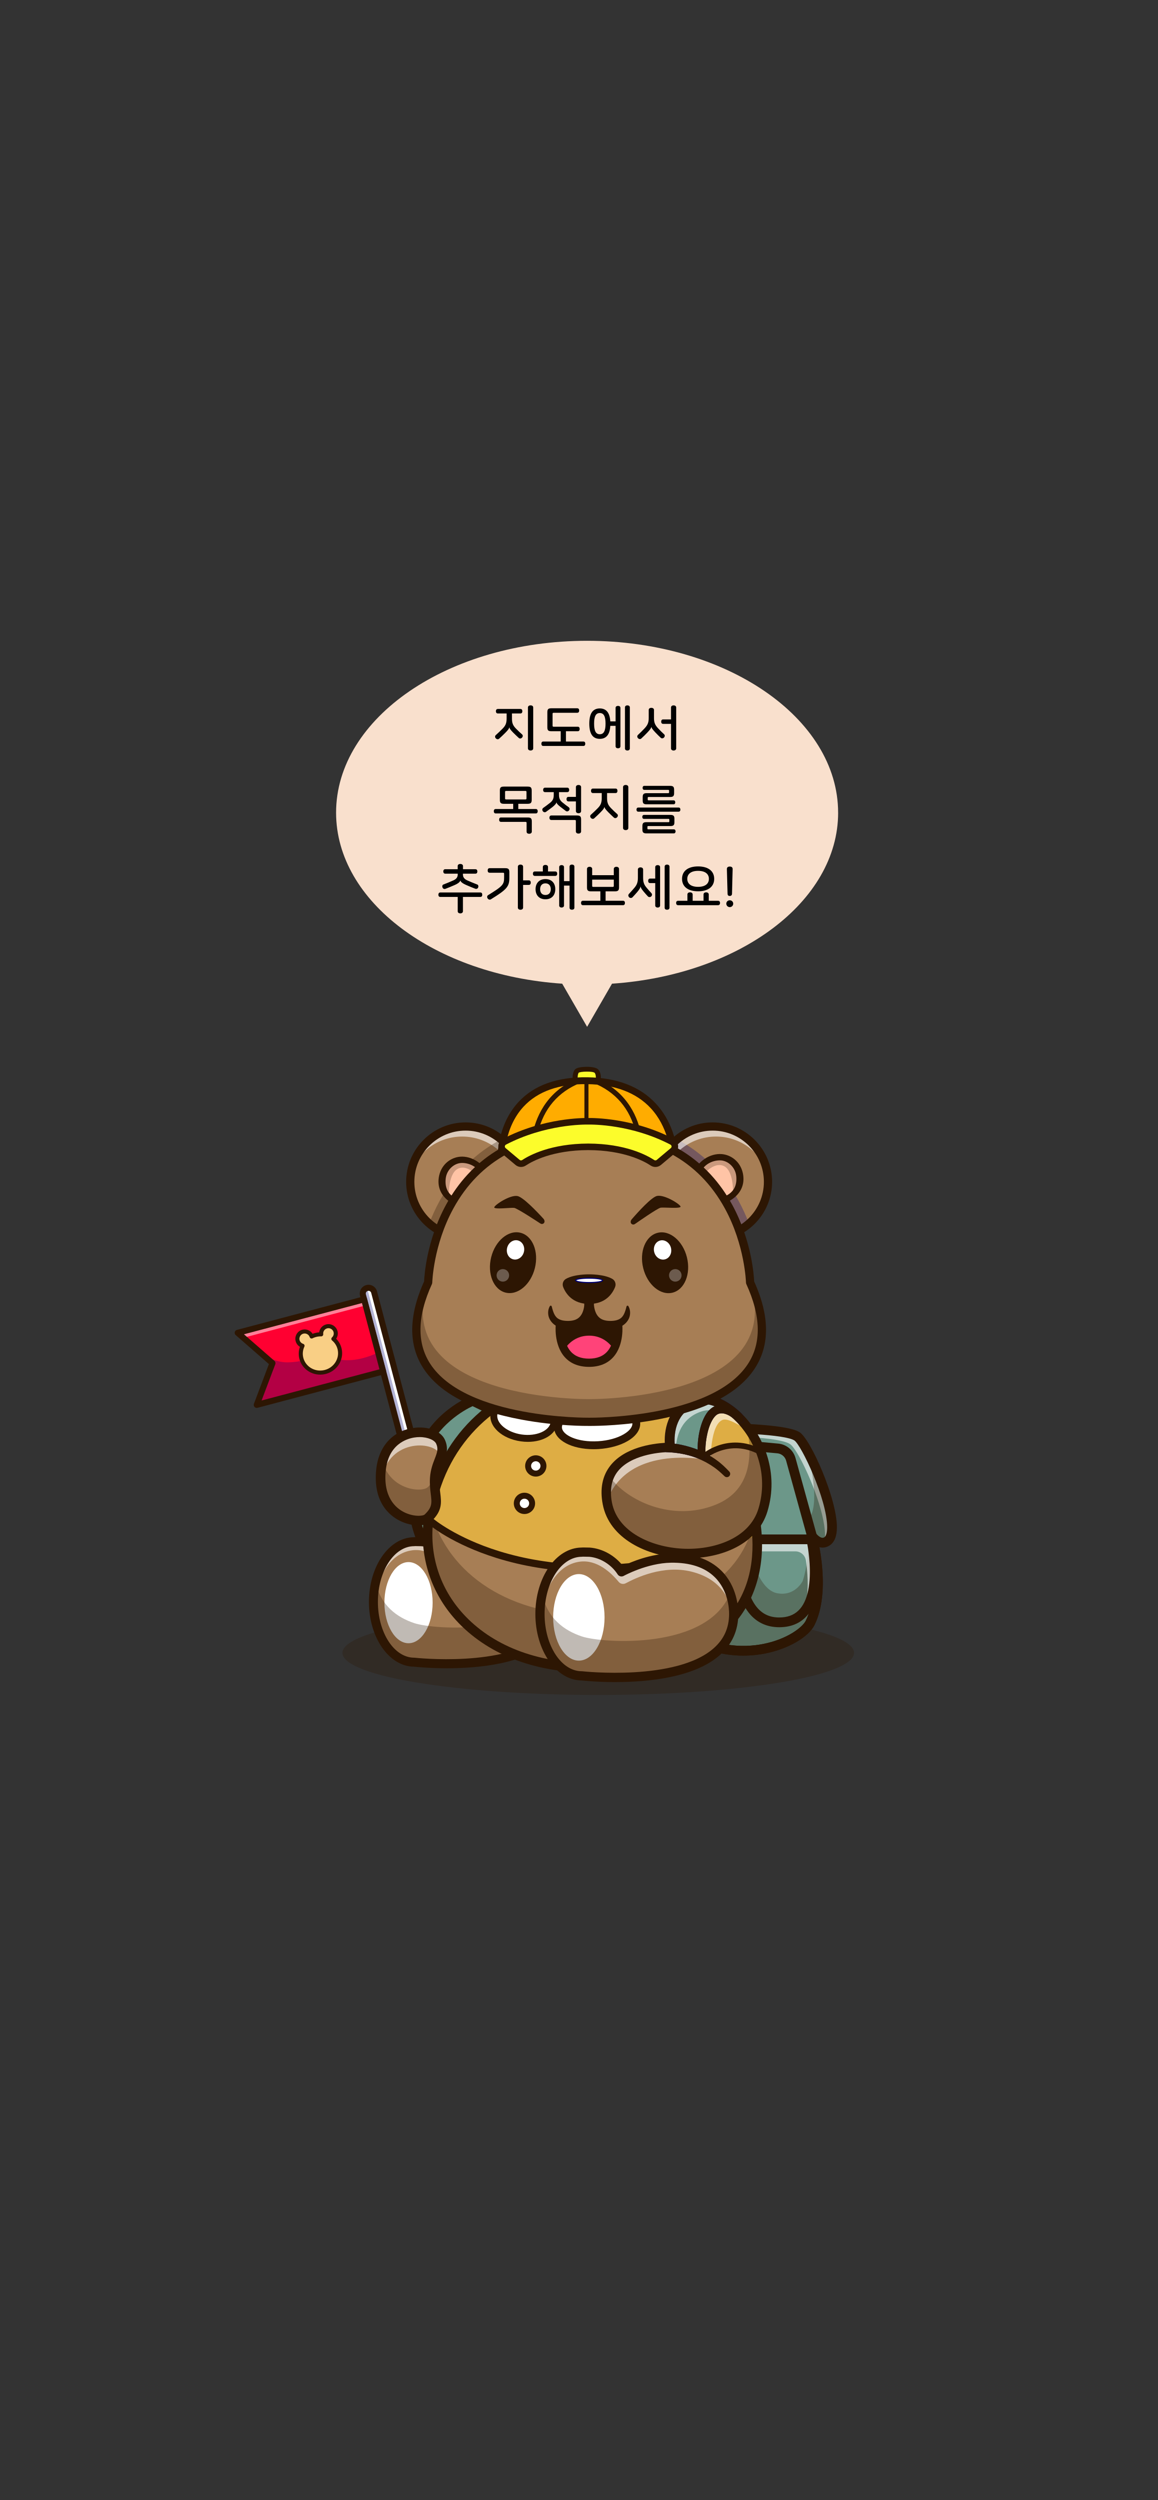 <?xml version="1.0" encoding="UTF-8"?><svg id="_이어_5" xmlns="http://www.w3.org/2000/svg" viewBox="0 0 1287 2778"><rect x="0" y="0" width="1287" height="2778" fill="#333333" stroke="none"/><defs><style>.cls-1{stroke-width:1.81px;}.cls-1,.cls-2,.cls-3,.cls-4{stroke:#2d1603;}.cls-1,.cls-3,.cls-4{stroke-miterlimit:10;}.cls-1,.cls-5,.cls-4{fill:#2d1603;}.cls-2{fill:#f9cf85;stroke-linecap:round;stroke-linejoin:round;}.cls-2,.cls-3{stroke-width:4.52px;}.cls-3{fill:none;}.cls-6{fill:#f9e0cd;}.cls-7{fill:#000072;}.cls-8{fill:#fff;}.cls-9{fill:#ffc4a6;}.cls-10{fill:#ffac00;}.cls-11{fill:#ff0031;}.cls-12{fill:#ff4379;}.cls-13{fill:#fcfc2b;}.cls-14{fill:#a77e55;}.cls-15{fill:#dead44;}.cls-16{fill:#0b035b;}.cls-17{fill:#6c9789;}.cls-4{stroke-width:1.94px;}.cls-18{opacity:.3;}.cls-19{opacity:.25;}.cls-20{opacity:.6;}.cls-21{opacity:.5;}</style></defs><g><g class="cls-18"><ellipse class="cls-5" cx="664.89" cy="1836.57" rx="284.3" ry="46.78"/></g><path class="cls-17" d="M742.23,1801.35c68.64,59.64,146.96,24.33,158.13,1.91,18.05-36.22,2.48-94.96,2.12-96.36h.01c.52,.72,8.45,11.1,16.69,5.72,15.8-10.33-5.49-70.01-21.68-100-4.68-8.66-8.92-14.85-11.73-16.65-16.19-10.44-111.11-9.4-111.11-9.4,0,0-3.92,5.09-9.77,13.81-9,13.42-22.59,35.45-33.52,60.82-19.94,46.34-31.02,103.78,10.85,140.14Z"/><g class="cls-20"><path class="cls-8" d="M768.48,1595.12c12.65-.09,94.53-.21,109.47,9.41,2.81,1.8,7.05,7.99,11.73,16.65,13.87,25.71,31.51,73.24,26.29,92.79,1.06-.21,2.13-.65,3.22-1.35,15.8-10.33-5.49-70.01-21.68-100-4.68-8.66-8.92-14.85-11.73-16.65-16.19-10.44-111.11-9.4-111.11-9.4,0,0-2.37,3.08-6.19,8.55Z"/></g><g class="cls-18"><path class="cls-5" d="M731.38,1661.21c25.59-64.04,104.92-54.32,104.92-54.32,0,0-29.35,173.59,11.77,191.6-34.11-17.99-25.85-88.07-25.85-88.07h10.91c.12,20.86,11.49,56.02,30.29,59.82,19.99,4.03,28.58-13.22,28.77-13.69,9.9-30.76,5.45-67.16,5.45-67.16,12.4-12.8,6.65-49.15-.15-76.76,16.19,30,37.47,89.67,21.68,100-8.23,5.37-16.16-5.01-16.69-5.71h-.01c.37,1.39,15.93,60.13-2.12,96.35-11.17,22.42-89.49,57.73-158.13-1.91-41.87-36.37-30.79-93.8-10.85-140.14Z"/></g><path class="cls-5" d="M826.15,1839.64c-24,0-55.95-6.82-87.47-34.21h0c-29.58-25.7-37.72-63.68-24.18-112.89,10.87-39.49,33.42-76.59,45.9-95.18,5.88-8.77,9.81-13.89,9.97-14.1,1.01-1.32,2.57-2.09,4.23-2.11,9.88-.1,97.05-.73,114.1,10.27,12.26,7.91,41.33,73.23,41.44,105.44,.03,9.97-2.66,16.8-8,20.29-3.96,2.58-7.89,2.91-11.45,2.01,3.8,20.58,8.14,59.17-5.48,86.51-6.74,13.52-29.22,26.51-54.68,31.58-6.51,1.3-14.82,2.38-24.39,2.38Zm-48.75-247.68c-1.64,2.23-4.47,6.17-8,11.44-12.11,18.05-33.99,54.01-44.45,92.03-12.34,44.85-5.33,79.11,20.84,101.84h0c40.59,35.27,81.73,33.55,102.64,29.38,26.23-5.22,43.33-18.23,47.1-25.79,16.82-33.76,2.36-90.15,1.74-92.54-.63-2.39,.44-4.92,2.59-6.12,2.16-1.2,4.85-.82,6.55,.97,.15,.16,.31,.35,.44,.53,.05,.07,5.3,7.05,9.38,4.4,1.98-1.3,3.11-5.38,3.09-11.19-.1-31.26-28.94-91.52-36.48-96.38-10.53-6.79-69.09-8.83-105.44-8.56Z"/><path class="cls-5" d="M826.15,1839.64c-24,0-55.95-6.82-87.47-34.21-29.58-25.7-37.72-63.68-24.18-112.89,10.87-39.49,33.42-76.59,45.9-95.18,1.1-1.65,3.03-2.57,4.99-2.38l99.56,9.07c9.05,.82,16.76,7.26,19.17,16.02l23.51,85.15c.03,.1,.06,.2,.09,.3,1.68,6.41,15.79,63.42-2.51,100.14-6.74,13.52-29.22,26.51-54.68,31.58-6.51,1.3-14.82,2.38-24.39,2.38Zm-58.53-233.58c-12.37,18.77-32.71,53.13-42.68,89.36-12.34,44.84-5.33,79.11,20.84,101.84h0c40.59,35.27,81.73,33.55,102.64,29.38,26.23-5.22,43.33-18.23,47.1-25.79,16.59-33.28,2.76-88.57,1.77-92.4-.01-.04-.02-.08-.04-.13h0l-23.57-85.35c-1.23-4.44-5.13-7.7-9.72-8.12l-96.35-8.78Z"/><g class="cls-20"><path class="cls-8" d="M903.59,1767.86c-1.82,9.11-5.16,17.57-10.82,23.89,1.28-3.34,2.25-6.89,2.97-10.53,3.39-16.9,1.61-35.96-.08-47.32-.86-5.81-5.83-10.12-11.7-10.12h-62.56c.19-8.05,.82-13.36,.82-13.36h79.48s7.13,31.3,1.89,57.44Z"/></g><path class="cls-5" d="M866.06,1808.08c-13.06,0-23.86-4.7-32.1-13.96-23.62-26.56-17.39-81.98-17.11-84.33,.32-2.73,2.63-4.78,5.38-4.78h79.47c2.53,0,4.72,1.75,5.28,4.21,.3,1.32,7.33,32.74,1.93,59.7-5.15,25.61-19.96,39.15-42.83,39.16,0,0,0,0-.01,0Zm.01-5.41h0Zm-38.87-86.83c-.91,13.53-1.89,52.27,14.87,71.09,6.18,6.94,14.03,10.32,24,10.32h0c17.56,0,28.1-9.97,32.22-30.46,3.85-19.19,.61-41.76-1.04-50.95h-70.04Z"/><g><path class="cls-17" d="M525.35,1556.36s-42.77,16.52-58.13,61.1c-22.19,64.4,9.54,108.72,9.54,108.72,0,0-2.52-100.91,70.91-159l-22.31-10.82Z"/><path class="cls-5" d="M482.7,1743.98l-10.44-14.58c-1.36-1.9-33.12-47.4-10.27-113.74,16.01-46.47,59.52-63.74,61.36-64.45l2.24-.87,32.39,15.71-6.9,5.46c-36.64,28.98-53.39,69.31-60.99,98.03-8.31,31.42-7.83,56.25-7.82,56.5l.43,17.93Zm42.53-181.54c-8.52,3.96-40.39,20.84-52.79,56.82-12.88,37.38-6.78,67.74-.06,85.74,1.07-10.17,3.1-23.3,6.95-37.93,7.54-28.67,23.73-68.27,58.23-98.64l-12.33-5.98Z"/></g><g><path class="cls-14" d="M624.74,1779.98c0,72.39-111.97,69.45-164.44,66.94-24.98-1.2-45.29-29.97-45.29-66.94s20.28-66.94,45.29-66.94c0,0-2.64-.23,8.26,.03,8.85,3.54,27.44,9.97,34.71,21.29,0,0,35.1-22.91,73.98-13.16,34.6,8.68,47.5,31.15,47.5,58.77Z"/><ellipse class="cls-8" cx="454.03" cy="1780.79" rx="26.79" ry="45.08"/><g class="cls-20"><path class="cls-8" d="M624.74,1779.24c-.03,2.17-.15,4.26-.38,6.3-2.39-23.61-14.39-44.37-45.31-52.14-30.48-7.64-60.45,6.83-71.19,12.56-2.58,1.38-5.77,.76-7.64-1.49-8.65-10.41-23.62-24.26-42.04-21.87-25.21,3.27-40.37,30.74-42.89,64.13-.19-2.46-.28-4.96-.28-7.49,0-36.97,20.28-66.95,45.29-66.95,0,0-2.64-.23,8.26,.04,8.86,3.55,27.45,9.98,34.71,21.29,0,0,35.11-22.91,73.98-13.16,34.6,8.68,47.79,31.15,47.5,58.78Z"/></g><g class="cls-18"><path class="cls-5" d="M624.74,1779.24c-.91,84.88-164.44,66.93-164.44,66.93-25.01,0-45.29-29.98-45.29-66.93,0-7.47,.83-14.64,2.35-21.34,6.02,26.51,24.01,39.24,42.94,45.61,22.42,7.55,136.9,15.02,160.87-47.43,2.54,7.11,3.66,14.91,3.57,23.16Z"/></g><path class="cls-5" d="M496.68,1853.68c-19.55,0-34.07-1.49-36.66-1.77-27.59-.22-49.99-32.4-49.99-71.92s22.33-71.59,49.85-71.92c.52-.07,1.1-.09,1.68-.1,1.24,0,3.4,.04,7.12,.13,.09,0,.17,0,.26,.01,13.72,1.04,27.11,8.53,35.9,19.85,8.53-4.14,29.44-13.08,51.64-13.45,23.5-.38,41.92,5.83,54.77,18.53,17.27,17.06,18.51,40.26,18.48,46.97h0c-.08,17.79-6.76,32.71-19.85,44.34-27.69,24.62-78.41,29.33-113.2,29.33Zm-35.41-135.74c-.31,.06-.64,.09-.97,.09-22.22,0-40.3,27.79-40.3,61.95s18.08,61.95,40.3,61.95c.19,0,.37,.01,.56,.03,1.01,.12,101.79,11.03,142.4-25.08,11.03-9.81,16.42-21.88,16.49-36.93,.03-5.72-1.01-25.51-15.51-39.83-10.87-10.74-26.86-16-47.59-15.65-25.76,.44-50.71,14.11-50.96,14.25-2.3,1.27-5.2,.55-6.62-1.67-6.81-10.6-18.87-18.05-30.77-19-4.14-.1-6.11-.12-7.04-.12Zm163.47,62.04h0Z"/></g><path class="cls-15" d="M785.34,1728.41s30.59-7.38,55.87-23.46c-.32-4.46-.8-8.88-1.43-13.22-1.71-11.75-4.51-23.25-8.32-34.35-24.6-71.98-91.16-127.04-176.73-127.04s-145.56,50.49-169.41,118.66c-4.42,12.59-7.46,25.8-9.05,39.39,1.76,1.41,2.91,2.28,2.91,2.28,0,0,102.51,85.21,306.17,37.74Z"/><path class="cls-14" d="M785.34,1728.41c-203.66,47.47-306.17-37.74-306.17-37.74,0,0-1.14-.87-2.91-2.28-.13,1.11-.27,2.21-.38,3.33-8.68,87.75,64.7,161.38,178.84,161.38,155.99,0,191.32-79.65,186.48-148.16-25.28,16.08-55.87,23.46-55.87,23.46Z"/><g class="cls-18"><path class="cls-5" d="M654.73,1853.1c-114.12,0-187.52-73.63-178.84-161.38,.55-5.51,1.34-10.95,2.35-16.32,14.7,67.74,81.48,118.77,176.49,118.77,125.78,0,173.12-51.79,184.2-107.76,.32,1.76,.6,3.53,.86,5.31,10.37,71.02-18.9,161.38-185.05,161.38Z"/></g><path class="cls-15" d="M831.47,1657.37c-183.8,51.19-306.87,9-346.15-8.37,6.53-18.67,16.03-36.01,28.05-51.36,31.88-40.68,81.6-67.3,141.36-67.3,56.18,0,104.17,23.74,137.47,60.4,17.42,19.18,30.83,41.92,39.28,66.64Z"/><g><ellipse class="cls-8" cx="663.68" cy="1583.89" rx="43.57" ry="21.91" transform="translate(-95.81 43.64) rotate(-3.51)"/><path class="cls-5" d="M659.67,1610.28c-24.18,0-42.98-9.8-43.82-23.46-.9-14.7,19.4-27.51,46.22-29.16,26.82-1.65,48.54,8.58,49.44,23.28h0c.46,7.57-4.49,14.77-13.94,20.28-8.54,4.97-20,8.12-32.28,8.88-1.9,.12-3.78,.17-5.62,.17Zm8.09-44.08c-1.68,0-3.4,.05-5.15,.16-23.07,1.42-38.57,11.64-38.06,19.93,.51,8.29,17.15,16.54,40.22,15.12,10.95-.67,21.05-3.41,28.43-7.71,6.37-3.71,9.88-8.16,9.63-12.22h0c-.47-7.66-14.71-15.28-35.06-15.28Z"/></g><g><ellipse class="cls-8" cx="582.38" cy="1576.05" rx="21.91" ry="33.79" transform="translate(-1059.52 1932.81) rotate(-81.98)"/><path class="cls-5" d="M586.69,1602.11c-2.57,0-5.21-.18-7.9-.56-20.89-2.94-35.68-16.45-33.66-30.75s19.96-23.19,40.85-20.25c20.89,2.94,35.68,16.45,33.66,30.75h0c-1.75,12.45-15.6,20.81-32.95,20.81Zm-8.34-44.42c-13.34,0-24.44,5.82-25.62,14.18-1.37,9.7,11.06,19.81,27.14,22.08,16.07,2.26,30.81-4.02,32.18-13.72s-11.06-19.81-27.14-22.08c-2.22-.31-4.42-.46-6.56-.46Z"/></g><path class="cls-5" d="M654.73,1858.42c-61.43,0-114.06-20.75-148.19-58.42-27.15-29.97-39.92-68.61-35.95-108.81,1.49-15.05,4.75-29.85,9.7-43.96,12.41-35.46,34.77-65.7,64.67-87.44,31.3-22.75,69.25-34.78,109.76-34.78s81.57,13,114.42,37.59c31.25,23.39,54.54,55.57,67.35,93.05,3.93,11.45,6.8,23.33,8.55,35.3,6.42,43.96-3.58,83.82-28.14,112.23-31.69,36.65-86.26,55.24-162.18,55.24Zm0-322.77c-75.4,0-139.92,45.18-164.39,115.09-4.67,13.32-7.75,27.28-9.16,41.49-3.67,37.16,8.13,72.89,33.24,100.61,32.09,35.42,81.92,54.93,140.3,54.93,72.69,0,124.55-17.35,154.13-51.56,28.85-33.37,29.88-74.83,25.66-103.73-1.65-11.33-4.37-22.56-8.09-33.39-25.62-74.99-93.02-123.44-171.7-123.44Z"/><path class="cls-15" d="M845.87,1613.78c-3.2-8.7-7.45-16.75-12.39-23.92,0,0,0-.01-.01-.01-1.14-1.66-2.32-3.28-3.53-4.85-1.72-2.23-3.51-4.36-5.36-6.39,0,0-.1-.11-.29-.32-.55-.59-1.08-1.16-1.62-1.72l-.08-.08c-15.88-16.44-35.09-24.83-49.51-20.2-27.99,8.99-29.45,36.69-28.9,47.54,32.69,7,40.09,13.12,40.09,13.12,0,0,27.42-22.29,61.6-3.16Z"/><path class="cls-14" d="M845.87,1613.78c-34.18-19.13-61.6,3.16-61.6,3.16,0,0-7.4-6.11-40.09-13.12,.14,2.75,.41,4.42,.41,4.42,0,0-1.42-.01-3.84,.1-12.44,.57-51.49,4.56-63.45,32.02-3.19,7.31-4.45,16.28-2.78,27.3,.13,.92,.29,1.85,.47,2.81,13.08,68.71,151.87,76.99,172.95,7.39,6.93-22.87,4.95-45.02-2.07-64.07Z"/><g class="cls-20"><path class="cls-8" d="M833.47,1589.85c-9.72-4.22-23.87-14.89-30.54-12.09-13.68,5.73-13.11,45.17-13.11,45.17,0,0-90.61-21.01-115.3,44.73-1.67-11.01-.41-19.98,2.78-27.3,11.96-27.46,51.01-31.44,63.45-32.02,2.42-.11,3.84-.1,3.84-.1,0,0-6.61-40.68,28.48-51.95,14.42-4.63,33.64,3.76,49.51,20.2l.08,.08c.54,.56,1.07,1.14,1.62,1.72,.19,.2,.29,.32,.29,.32,1.85,2.03,3.64,4.16,5.36,6.39,1.21,1.57,2.4,3.19,3.53,4.85Z"/></g><path class="cls-5" d="M764.76,1731.4c-2.33,0-4.65-.06-6.94-.18-38.51-2.04-80.64-21.32-87.96-59.78-3.28-17.2-.4-31.68,8.56-43.02,15.94-20.18,46.38-24.37,60.42-25.21-.8-16.72,5.02-43.03,32.64-51.89,16.03-5.15,37.06,3.1,54.87,21.54l.09,.09c.56,.58,1.12,1.17,1.68,1.79l.33,.37c20.34,22.31,37.47,61.44,24.49,104.25h0c-11.03,36.4-51.08,52.04-88.18,52.04Zm-20.47-117.94c-.45,0-1.6,.01-3.28,.09-9.16,.42-40.07,3.19-54.4,21.33-7,8.86-9.18,20.5-6.5,34.6,6.26,32.9,43.82,49.47,78.25,51.3,34.83,1.84,74.5-11.18,84.58-44.45h0c11.71-38.63-3.81-74-22.23-94.21l-.32-.35c-.46-.5-.98-1.05-1.49-1.58-14.87-15.39-32.21-22.79-44.24-18.92-30.46,9.78-25.16,44.66-24.92,46.14,.25,1.53-.19,3.08-1.2,4.25-1.01,1.17-2.47,1.82-4.03,1.81,0,0-.08,0-.22,0Z"/><path class="cls-5" d="M744.77,1603.02c.51,.03,.9,.07,1.31,.11,.42,.03,.82,.08,1.21,.13,.79,.09,1.59,.18,2.36,.31,1.56,.21,3.1,.5,4.64,.78,1.53,.3,3.05,.65,4.57,.98,1.5,.39,3.01,.76,4.51,1.18,5.98,1.67,11.79,3.9,17.38,6.59,2.83,1.27,5.5,2.87,8.22,4.36l3.92,2.52c.65,.43,1.32,.82,1.94,1.28l1.87,1.39c5.08,3.58,9.54,7.96,13.81,12.44,1.41,1.48,1.35,3.82-.13,5.23-1.44,1.37-3.69,1.35-5.11,0l-.18-.17c-4.1-3.93-8.31-7.76-13.1-10.82l-1.75-1.2c-.58-.4-1.22-.73-1.82-1.09l-3.67-2.15c-2.55-1.24-5.04-2.61-7.68-3.66-5.21-2.24-10.62-4.05-16.14-5.34l-4.15-.9c-1.39-.24-2.78-.51-4.18-.71-1.39-.19-2.79-.4-4.18-.52-.7-.08-1.38-.13-2.07-.18-.35-.03-.68-.05-1.01-.06l-.91-.04h-.14c-2.88-.12-5.12-2.55-5.01-5.43,.11-2.88,2.54-5.12,5.42-5.01h.08Z"/><path class="cls-17" d="M822.59,1576.49c-4.4-4.4-15.48-13.86-26.05-9.97-13.59,5.01-18.81,35.47-16.9,50.95,0,0-15.87-7.85-38.89-9.12,2.43-.12,3.84-.1,3.84-.1,0,0-6.61-40.69,28.48-51.95,14.43-4.64,33.64,3.76,49.52,20.2Z"/><path class="cls-16" d="M826.47,1580.02c-.39,.23-.91,.51-1.64,.73-.71,.22-1.66,.34-2.59,.21-.93-.12-1.78-.48-2.41-.87-.32-.2-.59-.4-.82-.6l-.32-.29-.06-.06-.88-.83c-.6-.54-1.21-1.08-1.83-1.59-1.24-1.02-2.52-1.99-3.84-2.81-2.62-1.71-5.4-2.88-8.02-3.36-.64-.04-1.31-.2-1.92-.14-.31,.01-.63-.02-.94,.01l-.91,.13c-.31,.01-.6,.12-.89,.2-.29,.09-.59,.15-.87,.24l-.75,.32-.75,.42c-2.03,1.27-3.93,3.63-5.47,6.32-3.09,5.48-4.98,12.14-6.19,18.79-.6,3.34-1.03,6.74-1.23,10.12-.21,3.38-.2,6.77,.13,9.97h0c.28,2.34-1.38,4.46-3.72,4.74-.78,.09-1.53-.03-2.2-.32l-.18-.08c-1.25-.55-2.83-1.15-4.3-1.68-1.5-.52-3.02-1.03-4.56-1.48-3.08-.91-6.19-1.7-9.34-2.33-3.15-.62-6.32-1.17-9.51-1.51-3.18-.4-6.38-.58-9.57-.72h-.2c-2.87-.21-5.05-2.69-4.85-5.56,.18-2.7,2.42-4.79,5.07-4.86l4.17-.1h0l-5.23,6.06c-.14-.88-.19-1.48-.27-2.21-.07-.69-.12-1.38-.16-2.06-.08-1.36-.13-2.72-.13-4.08,0-2.72,.14-5.43,.45-8.14,.65-5.41,1.88-10.85,4.11-16.02,2.19-5.16,5.37-10.07,9.46-14.1,4.04-4.1,8.99-7.19,14.14-9.38,1.28-.61,2.61-.98,3.92-1.48,.62-.25,1.42-.41,2.13-.61,.73-.17,1.46-.42,2.2-.51,1.48-.21,2.96-.48,4.43-.49,.73-.02,1.47-.08,2.2-.06l2.17,.11c5.79,.38,11.2,2.05,16.21,4.26,5.01,2.22,9.64,5.04,13.93,8.21,2.16,1.58,4.21,3.28,6.2,5.03l1.47,1.34,.73,.67,.37,.34c.24,.23,.5,.5,.75,.78,.51,.58,1.06,1.29,1.51,2.15,.46,.86,.79,1.88,.93,2.85,.27,1.99-.07,3.42-.12,4.34Zm-6.94-7.06c-.94,.04-2.18,.57-2.8,1.68-.31,.53-.42,1.11-.41,1.52,0,.42,.1,.69,.17,.82,.03,.07,.07,.11,.08,.12l-.33-.3-.66-.6-1.33-1.19c-1.79-1.56-3.63-3.06-5.54-4.44-3.81-2.78-7.85-5.19-12.06-7.03-4.19-1.82-8.58-3.1-12.85-3.34l-1.6-.08c-.53,0-1.04,.05-1.57,.06-1.06,0-2.05,.22-3.07,.35-.51,.06-.98,.25-1.47,.36-.5,.15-.95,.2-1.5,.43-1.04,.41-2.14,.71-3.14,1.2-4.08,1.78-7.82,4.14-10.83,7.25-3.06,3.05-5.45,6.77-7.17,10.87-1.77,4.08-2.8,8.56-3.35,13.13-.27,2.29-.39,4.61-.38,6.92,0,1.16,.04,2.31,.11,3.46,.04,.57,.08,1.14,.13,1.7,.05,.53,.13,1.18,.18,1.54,.45,2.86-1.51,5.54-4.37,5.99-.21,.03-.42,.05-.62,.06h-.24l-3.49,.1,.03-10.43h0c3.49,.32,6.96,.69,10.4,1.29,3.45,.54,6.85,1.3,10.23,2.14,3.38,.85,6.71,1.87,10,3.02,1.65,.57,3.28,1.2,4.91,1.85,1.65,.69,3.18,1.34,4.95,2.22l-6.1,4.33h0c-.5-3.91-.57-7.69-.43-11.45,.14-3.76,.52-7.48,1.1-11.19,.61-3.7,1.41-7.39,2.52-11.04,1.1-3.65,2.5-7.27,4.43-10.81,1.98-3.49,4.46-7.05,8.47-9.71,.51-.31,1.04-.61,1.57-.91,.55-.27,1.13-.52,1.7-.76,.57-.21,1.13-.36,1.7-.53,.57-.17,1.13-.34,1.72-.41l1.75-.26c.58-.06,1.16-.05,1.74-.07,1.17-.07,2.28,.12,3.42,.22,4.43,.72,8.35,2.46,11.75,4.58,1.73,1.05,3.32,2.22,4.86,3.44,.77,.61,1.51,1.25,2.25,1.89l1.08,.99,.06,.06c-.06-.06-.13-.11-.2-.17-.15-.12-.34-.25-.58-.37-.47-.24-1.16-.44-1.93-.41-.77,.02-1.55,.3-2.11,.68-.56,.38-.92,.81-1.16,1.2Z"/><g class="cls-20"><path class="cls-8" d="M822.23,1576.13c-4.61-4.52-15.39-13.4-25.69-9.61-.69,.26-1.35,.57-1.99,.94-5.14-.89-10.06-.7-14.51,.73-23.52,7.54-28.3,28.32-28.9,41.19-3.25-.47-6.74-.84-10.39-1.05,2.42-.11,3.84-.1,3.84-.1,0,0-6.61-40.68,28.48-51.95,14.32-4.59,33.36,3.64,49.16,19.84Z"/></g><path class="cls-5" d="M826.47,1580.02c-.39,.23-.91,.51-1.64,.73-.71,.22-1.66,.34-2.59,.21-.93-.12-1.78-.48-2.41-.87-.32-.2-.59-.4-.82-.6l-.32-.29-.06-.06-.88-.83c-.6-.54-1.21-1.08-1.83-1.59-1.24-1.02-2.52-1.99-3.84-2.81-2.62-1.71-5.4-2.88-8.02-3.36-.64-.04-1.31-.2-1.92-.14-.31,.01-.63-.02-.94,.01l-.91,.13c-.31,.01-.6,.12-.89,.2-.29,.09-.59,.15-.87,.24l-.75,.32-.75,.42c-2.03,1.27-3.93,3.63-5.47,6.32-3.09,5.48-4.98,12.14-6.19,18.79-.6,3.34-1.03,6.74-1.23,10.12-.21,3.38-.2,6.77,.13,9.97h0c.28,2.34-1.38,4.46-3.72,4.74-.78,.09-1.53-.03-2.2-.32l-.18-.08c-1.25-.55-2.83-1.15-4.3-1.68-1.5-.52-3.02-1.03-4.56-1.48-3.08-.91-6.19-1.7-9.34-2.33-3.15-.62-6.32-1.17-9.51-1.51-3.18-.4-6.38-.58-9.57-.72h-.2c-2.87-.21-5.05-2.69-4.85-5.56,.18-2.7,2.42-4.79,5.07-4.86l4.17-.1h0l-5.23,6.06c-.14-.88-.19-1.48-.27-2.21-.07-.69-.12-1.38-.16-2.06-.08-1.36-.13-2.72-.13-4.08,0-2.72,.14-5.43,.45-8.14,.65-5.41,1.88-10.85,4.11-16.02,2.19-5.16,5.37-10.07,9.46-14.1,4.04-4.1,8.99-7.19,14.14-9.38,1.28-.61,2.61-.98,3.92-1.48,.62-.25,1.42-.41,2.13-.61,.73-.17,1.46-.42,2.2-.51,1.48-.21,2.96-.48,4.43-.49,.73-.02,1.47-.08,2.2-.06l2.17,.11c5.79,.38,11.2,2.05,16.21,4.26,5.01,2.22,9.64,5.04,13.93,8.21,2.16,1.58,4.21,3.28,6.2,5.03l1.47,1.34,.73,.67,.37,.34c.24,.23,.5,.5,.75,.78,.51,.58,1.06,1.29,1.51,2.15,.46,.86,.79,1.88,.93,2.85,.27,1.99-.07,3.42-.12,4.34Zm-6.94-7.06c-.94,.04-2.18,.57-2.8,1.68-.31,.53-.42,1.11-.41,1.52,0,.42,.1,.69,.17,.82,.03,.07,.07,.11,.08,.12l-.33-.3-.66-.6-1.33-1.19c-1.79-1.56-3.63-3.06-5.54-4.44-3.81-2.78-7.85-5.19-12.06-7.03-4.19-1.82-8.58-3.1-12.85-3.34l-1.6-.08c-.53,0-1.04,.05-1.57,.06-1.06,0-2.05,.22-3.07,.35-.51,.06-.98,.25-1.47,.36-.5,.15-.95,.2-1.5,.43-1.04,.41-2.14,.71-3.14,1.2-4.08,1.78-7.82,4.14-10.83,7.25-3.06,3.05-5.45,6.77-7.17,10.87-1.77,4.08-2.8,8.56-3.35,13.13-.27,2.29-.39,4.61-.38,6.92,0,1.16,.04,2.31,.11,3.46,.04,.57,.08,1.14,.13,1.7,.05,.53,.13,1.18,.18,1.54,.45,2.86-1.51,5.54-4.37,5.99-.21,.03-.42,.05-.62,.06h-.24l-3.49,.1,.03-10.43h0c3.49,.32,6.96,.69,10.4,1.29,3.45,.54,6.85,1.3,10.23,2.14,3.38,.85,6.71,1.87,10,3.02,1.65,.57,3.28,1.2,4.91,1.85,1.65,.69,3.18,1.34,4.95,2.22l-6.1,4.33h0c-.5-3.91-.57-7.69-.43-11.45,.14-3.76,.52-7.48,1.1-11.19,.61-3.7,1.41-7.39,2.52-11.04,1.1-3.65,2.5-7.27,4.43-10.81,1.98-3.49,4.46-7.05,8.47-9.71,.51-.31,1.04-.61,1.57-.91,.55-.27,1.13-.52,1.7-.76,.57-.21,1.13-.36,1.7-.53,.57-.17,1.13-.34,1.72-.41l1.75-.26c.58-.06,1.16-.05,1.74-.07,1.17-.07,2.28,.12,3.42,.22,4.43,.72,8.35,2.46,11.75,4.58,1.73,1.05,3.32,2.22,4.86,3.44,.77,.61,1.51,1.25,2.25,1.89l1.08,.99,.06,.06c-.06-.06-.13-.11-.2-.17-.15-.12-.34-.25-.58-.37-.47-.24-1.16-.44-1.93-.41-.77,.02-1.55,.3-2.11,.68-.56,.38-.92,.81-1.16,1.2Z"/><g class="cls-18"><path class="cls-5" d="M847.94,1677.85c-21.08,69.6-159.87,61.32-172.95-7.39-2.35-12.3-1.15-22.18,2.31-30.1,19.08,27.14,70.05,51.36,118.73,31.33,40.27-16.57,40.03-57.17,33.91-86.69,17.89,23.12,28.84,57.12,18.01,92.85Z"/></g><path class="cls-5" d="M786.27,1619.4l-3.99-4.91c.31-.26,7.82-6.28,19.89-9.56,11.15-3.03,28.46-4.19,47.61,7.47l-3.29,5.4c-32.93-20.04-59.94,1.38-60.21,1.6Z"/><path class="cls-5" d="M660.04,1746.84c-4.9,0-9.76-.09-14.59-.26-33.02-1.17-64.44-6.34-93.41-15.37-49.53-15.43-74.42-36.54-75.46-37.43l5-6.23c.24,.21,25,21.13,73.17,36.05,28.29,8.76,59.01,13.78,91.31,14.9,40.4,1.4,83.4-3.32,127.8-14.04l1.78,7.89c-39.9,9.63-78.71,14.49-115.6,14.49Z"/><g><circle class="cls-8" cx="595.47" cy="1628.87" r="8.52"/><path class="cls-5" d="M595.49,1640.7c-.83,0-1.66-.09-2.49-.26-6.38-1.36-10.46-7.65-9.1-14.03,1.36-6.38,7.65-10.46,14.03-9.1,3.09,.66,5.74,2.48,7.46,5.13s2.3,5.81,1.64,8.9c-.66,3.09-2.48,5.74-5.13,7.46-1.94,1.26-4.15,1.91-6.41,1.91Zm-.03-17.04c-2.41,0-4.57,1.68-5.09,4.12-.6,2.81,1.2,5.58,4.01,6.18,2.81,.6,5.58-1.2,6.18-4.01h0c.29-1.36,.03-2.75-.72-3.92-.76-1.17-1.92-1.97-3.28-2.26-.36-.08-.73-.12-1.09-.12Z"/></g><g><circle class="cls-8" cx="582.87" cy="1670.46" r="8.52"/><path class="cls-5" d="M582.87,1682.29c-.81,0-1.64-.08-2.47-.26-6.38-1.36-10.46-7.66-9.1-14.03,.66-3.09,2.48-5.74,5.13-7.46,2.65-1.72,5.81-2.3,8.9-1.64,3.09,.66,5.74,2.48,7.46,5.13,1.72,2.65,2.3,5.81,1.64,8.9-1.18,5.55-6.1,9.36-11.56,9.36Zm-.01-17.04c-.99,0-1.97,.29-2.82,.84-1.17,.76-1.97,1.92-2.26,3.29-.6,2.81,1.2,5.58,4.01,6.18,2.81,.6,5.58-1.2,6.18-4.01,.29-1.36,.03-2.75-.72-3.92-.76-1.17-1.92-1.97-3.28-2.26-.37-.08-.73-.12-1.1-.12Z"/></g><g><g><path class="cls-14" d="M730.55,1313.22c0,33.96,27.53,61.5,61.5,61.5,15.47,0,29.62-5.72,40.43-15.16,12.92-11.26,21.08-27.84,21.08-46.34,0-33.98-27.53-61.51-61.51-61.51-15.03,0-28.8,5.39-39.49,14.35-13.46,11.28-22.01,28.23-22.01,47.16Z"/><g class="cls-18"><path class="cls-7" d="M730.55,1313.22c0,33.96,27.53,61.5,61.5,61.5,15.47,0,29.62-5.72,40.43-15.16-12.53-32.83-36-70.36-79.92-93.5-13.46,11.28-22.01,28.23-22.01,47.16Z"/></g><g class="cls-20"><path class="cls-8" d="M795.77,1262.88c-15.03,0-28.8,5.39-39.49,14.35-13.46,11.28-22.01,28.23-22.01,47.16,0,4.74,.55,9.35,1.57,13.79-3.39-7.63-5.3-16.07-5.3-24.96,0-18.93,8.55-35.87,22.01-47.16,10.69-8.96,24.45-14.35,39.49-14.35,29.23,0,53.67,20.38,59.94,47.71-9.57-21.53-31.13-36.54-56.21-36.54Z"/></g><path class="cls-5" d="M792.05,1379.27c-36.43,0-66.06-29.64-66.06-66.06s29.64-66.06,66.06-66.06,66.06,29.64,66.06,66.06-29.64,66.06-66.06,66.06Zm0-123c-31.4,0-56.94,25.54-56.94,56.94s25.54,56.94,56.94,56.94,56.94-25.54,56.94-56.94-25.54-56.94-56.94-56.94Z"/></g><g><path class="cls-14" d="M578.95,1313.22c0,33.96-27.53,61.5-61.5,61.5-15.47,0-29.62-5.72-40.43-15.16-12.92-11.26-21.08-27.84-21.08-46.34,0-33.98,27.53-61.51,61.51-61.51,15.03,0,28.8,5.39,39.49,14.35,13.46,11.28,22.01,28.23,22.01,47.16Z"/><g class="cls-20"><path class="cls-8" d="M513.73,1262.88c15.03,0,28.8,5.39,39.49,14.35,13.46,11.28,22.01,28.23,22.01,47.16,0,4.74-.55,9.35-1.57,13.79,3.39-7.63,5.3-16.07,5.3-24.96,0-18.93-8.55-35.87-22.01-47.16-10.69-8.96-24.45-14.35-39.49-14.35-29.23,0-53.67,20.38-59.94,47.71,9.57-21.53,31.13-36.54,56.21-36.54Z"/></g><path class="cls-5" d="M517.45,1379.27c-36.43,0-66.06-29.64-66.06-66.06s29.64-66.06,66.06-66.06,66.06,29.64,66.06,66.06-29.64,66.06-66.06,66.06Zm0-123c-31.4,0-56.94,25.54-56.94,56.94s25.54,56.94,56.94,56.94,56.94-25.54,56.94-56.94-25.54-56.94-56.94-56.94Z"/></g><g><path class="cls-9" d="M793.39,1335.34s31.22-3.22,27.58-32.95c-3.16-25.78-41.52-21.2-47.19,2.41,0,0,12.64,14.47,19.62,30.55Z"/><g class="cls-19"><path class="cls-5" d="M814.66,1324.74s.83-24.44-10.6-29.3c-11.14-4.74-24.64,10.28-24.92,16.11l-5.32-7.48s4.65-17,23.66-19.2c18.79-2.18,32.98,14.37,17.18,39.88Z"/></g><path class="cls-5" d="M790.26,1337.06c-6.61-15.2-19.21-29.59-19.34-29.73-.71-.8-.96-1.86-.69-2.88,4.7-14.13,19.04-23.2,32.04-22.08,9.61,.83,20.33,7.62,23.33,21.19,5,23.84-18.3,35.31-31.34,35.8-.14,.01-.27,.02-.4,.02-1.56,0-2.97-.9-3.59-2.32Zm-12.17-32.81c3.15,3.69,12.1,15.48,18.18,27.79,6.87-1.44,24.03-5.03,22-25.16-1.02-10.17-9.53-17.36-17.67-17.55-9.62-.22-19.4,5.36-22.51,14.93Z"/></g><g class="cls-18"><path class="cls-5" d="M578.95,1313.22c0,33.96-27.53,61.5-61.5,61.5-15.47,0-29.62-5.72-40.43-15.16,12.53-32.83,36-70.36,79.92-93.5,13.46,11.28,22.01,28.23,22.01,47.16Z"/></g><g><path class="cls-9" d="M520.2,1338.25s-31.22-3.22-27.58-32.95c3.16-25.78,41.52-21.2,47.19,2.41,0,0-12.64,14.47-19.62,30.55Z"/><g class="cls-19"><path class="cls-5" d="M498.93,1327.64s-.83-24.44,10.6-29.3c11.14-4.74,24.64,10.28,24.92,16.11l5.32-7.48s-4.65-17-23.66-19.2c-18.79-2.18-32.98,14.37-17.18,39.88Z"/></g><path class="cls-5" d="M519.75,1342.28c-.13,0-.27,0-.4-.02-13.04-.49-36.34-11.96-31.34-35.8,3-13.58,13.72-20.37,23.33-21.19,12.99-1.12,27.33,7.95,32.04,22.08,.27,1.02,.01,2.08-.69,2.88-.12,.14-12.73,14.53-19.34,29.73-.62,1.42-2.03,2.32-3.59,2.32Zm-6.75-50.06c-8.14,.19-16.64,7.38-17.67,17.55-2.03,20.13,15.13,23.72,22,25.16,6.08-12.31,15.02-24.1,18.18-27.79-3.11-9.57-12.89-15.15-22.51-14.93Z"/></g><g><path class="cls-13" d="M638.04,1202.79s-1.38-13.29,6.36-13.75c7.74-.46,18.08-2.14,20.26,5.78l2.18,7.91-28.79,.06Z"/><g><path class="cls-10" d="M556.79,1296.8s-9.49-97.55,96.09-95.98,97.13,96.95,97.13,96.95c0,0-43-31.16-106.04-26.13-63.04,5.03-77.67,31.83-77.67,31.83l-9.5-6.67Z"/><path class="cls-5" d="M566.28,1307.28c-.78,0-1.54-.23-2.19-.68l-9.5-6.67c-.91-.64-1.5-1.65-1.61-2.76-.17-1.75-3.86-43.24,23.16-72.58,17.32-18.81,43.16-28.09,76.79-27.59,32.95,.49,58.54,10.36,76.06,29.34,27.24,29.5,24.94,69.98,24.83,71.68-.09,1.39-.93,2.62-2.19,3.21-1.26,.59-2.74,.45-3.87-.36-.42-.3-42.7-30.27-103.49-25.42-59.74,4.76-74.49,29.63-74.63,29.88-.53,.94-1.44,1.62-2.5,1.86-.28,.06-.57,.1-.86,.1Zm-5.79-12.56l4.9,3.44c6.41-7.81,26.77-26.24,78.27-30.34,50.69-4.04,88.3,14.51,102.48,22.92-.58-12.34-4.11-39.05-22.82-59.28-16.04-17.34-39.76-26.37-70.5-26.82-31.37-.46-55.27,7.99-71.05,25.12-21.79,23.66-21.65,57.08-21.28,64.95Z"/></g><path class="cls-4" d="M665.63,1200.59c-.29,.12-.63,.17-.97,.13-.99-.13-1.69-.99-1.57-1.92,.19-1.48,.25-5.72-1.67-7.55-2.29-2.2-16.91-1.79-18.82-.07-1.33,1.23-1.76,5.41-1.63,7.98,.05,.94-.72,1.73-1.72,1.76-.99,.03-1.84-.71-1.89-1.65-.06-1.29-.23-7.86,2.71-10.56,3.19-2.94,20.2-3.41,23.91,.15,3.49,3.35,2.79,9.69,2.7,10.4-.08,.61-.49,1.1-1.04,1.33Z"/><path class="cls-1" d="M594.2,1275.21c.31-3.58,.79-7.34,1.51-11.21,5.32-28.41,20.4-48.53,44.79-59.8,.86-.37,1.12-1.46,.62-2.4-.5-.94-1.59-1.39-2.43-1-31.55,14.58-42.71,41.84-46.49,62.14-.8,4.3-1.31,8.45-1.63,12.36l3.61-.08Z"/><path class="cls-1" d="M710.24,1275.21c-.31-3.58-.79-7.34-1.51-11.21-5.32-28.41-20.4-48.53-44.79-59.8-.86-.37-1.12-1.46-.62-2.4,.5-.94,1.59-1.39,2.43-1,31.55,14.58,42.71,41.84,46.49,62.14,.8,4.3,1.31,8.45,1.63,12.36l-3.61-.08Z"/><g class="cls-18"><path class="cls-8" d="M701.19,1457.41c-.41,1.94,2.98,4.3,7.56,5.26,4.59,.96,8.63,.17,9.04-1.78,.41-1.94-3.34-2.59-7.92-3.55-4.59-.96-8.27-1.88-8.68,.07Z"/></g><g><path class="cls-14" d="M833.64,1424.97s-3.81-167.94-178.89-167.94-178.89,167.94-178.89,167.94c-72.56,158.6,178.89,154.87,178.89,154.87,0,0,251.45,3.72,178.89-154.87Z"/><path class="cls-7" d="M656.01,1580.45c-.8,0-1.23,0-1.27,0-.33,.01-35.16,.43-74.63-6.97-36.49-6.84-84.54-21.95-106.19-55.12-16.16-24.75-15.71-56.22,1.34-93.53,.09-2.6,1.83-43.62,23.86-84.12,13.31-24.47,31.31-43.97,53.5-57.95,27.72-17.47,62.08-26.33,102.14-26.33s74.41,8.86,102.14,26.33c22.19,13.98,40.19,33.48,53.5,57.95,22.03,40.5,23.77,81.52,23.86,84.12,17.04,37.31,17.49,68.78,1.34,93.53-21.65,33.17-69.7,48.29-106.19,55.12-35.23,6.6-66.77,6.97-73.38,6.97Zm-1.26-322.82c-90.12,0-133.79,45.47-154.55,83.61-22.52,41.38-23.73,83.31-23.74,83.73l-.05,.24c-16.91,36.96-17.4,68.07-1.47,92.48,21.42,32.81,69.14,47.8,105.4,54.59,39.35,7.37,74.06,6.95,74.41,6.95,.37,0,35.09,.43,74.45-6.95,36.25-6.79,83.96-21.78,105.38-54.59,15.93-24.41,15.43-55.52-1.48-92.47l-.05-.24c0-.42-1.22-42.36-23.74-83.73-20.76-38.14-64.43-83.61-154.55-83.61Z"/></g><g class="cls-18"><path class="cls-5" d="M654.75,1579.84s-245.5,3.64-181.34-149.27c-34.16,126.77,181.34,124.04,181.34,124.04,0,0,219.23,2.4,179.46-128.38,70.66,157.32-179.46,153.62-179.46,153.62Z"/></g><path class="cls-5" d="M680.54,1421.03c-9.38-5.37-25.79-5.07-25.79-5.07,0,0-16.4-.31-25.79,5.07-3.12,1.79-4.39,5.68-3.07,9.03,2.77,7.02,10.21,18.8,28.86,18.8s26.08-11.78,28.86-18.8c1.32-3.35,.05-7.24-3.07-9.03Z"/><path class="cls-5" d="M659.93,1443.01c.07,.63,.09,1.01,.12,1.49l.06,1.35c.02,.9,.03,1.78,0,2.67-.07,1.78-.24,3.55-.53,5.34-.6,3.55-1.66,7.16-3.52,10.57-.94,1.7-2.09,3.34-3.43,4.84-1.32,1.52-2.95,2.8-4.64,3.9-1.71,1.11-3.57,1.89-5.42,2.53-1.87,.56-3.76,.97-5.62,1.1-3.77,.3-7.16,.06-10.74-.6-1.78-.35-3.57-.86-5.32-1.61-1.75-.72-3.48-1.67-5.04-2.9-3.13-2.43-5.55-6.01-6.31-9.74-.74-3.75-.27-7.42,1.55-10.61,.31-.54,1.01-.73,1.55-.42,.28,.16,.46,.42,.54,.71l.04,.17c.76,3.03,1.57,5.84,2.69,8.14,1.12,2.29,2.52,4.14,4.55,5.38,.99,.64,2.12,1.11,3.33,1.47,.59,.21,1.24,.32,1.87,.47,.66,.1,1.3,.23,1.97,.29,2.66,.29,5.64,.26,8.15-.16,1.29-.2,2.47-.56,3.61-.95,1.09-.47,2.15-.96,3.06-1.64,1.83-1.32,3.29-3.09,4.41-5.26,1.07-2.2,1.87-4.7,2.27-7.39,.22-1.34,.37-2.71,.43-4.09,.03-.69,.06-1.38,.06-2.06v-1.01l-.05-.87v-.33c-.14-2.87,2.09-5.3,4.97-5.43,2.75-.12,5.1,1.94,5.4,4.64Z"/><path class="cls-5" d="M659.93,1444.12l-.04,.87v1.01c0,.68,.02,1.37,.05,2.06,.07,1.38,.22,2.75,.43,4.09,.4,2.69,1.2,5.19,2.27,7.39,1.11,2.17,2.58,3.94,4.41,5.26,.91,.68,1.96,1.18,3.06,1.64,1.14,.39,2.33,.75,3.61,.95,2.51,.42,5.49,.45,8.15,.16,.68-.07,1.32-.2,1.97-.29,.62-.15,1.28-.26,1.87-.47,1.21-.36,2.34-.84,3.33-1.47,2.03-1.24,3.43-3.09,4.55-5.38,1.12-2.29,1.93-5.1,2.69-8.14l.04-.16c.15-.61,.77-.98,1.38-.83,.31,.08,.56,.28,.71,.54,1.82,3.19,2.29,6.86,1.55,10.61-.76,3.74-3.18,7.32-6.31,9.74-1.56,1.24-3.29,2.18-5.04,2.9-1.76,.75-3.54,1.26-5.32,1.61-3.58,.66-6.97,.9-10.74,.6-1.86-.13-3.75-.55-5.62-1.1-1.86-.64-3.72-1.42-5.42-2.53-1.69-1.1-3.32-2.38-4.64-3.9-1.34-1.5-2.49-3.14-3.43-4.84-1.86-3.41-2.92-7.02-3.52-10.57-.29-1.78-.46-3.56-.53-5.34-.04-.89-.03-1.78,0-2.67l.06-1.35c.03-.49,.06-.86,.12-1.49,.31-2.86,2.88-4.93,5.74-4.62,2.74,.3,4.75,2.67,4.64,5.38v.34Z"/><path class="cls-5" d="M654.75,1514.22h-.12c-14.71,0-22.85-6.61-27.32-14.6-6.85-12.27-5.06-27.8-5.06-27.8,0,0,30.23,10.02,32.39-20.02,2.15,30.04,32.38,20.02,32.38,20.02,0,0,4.87,42.32-32.27,42.41Z"/><path class="cls-12" d="M654.75,1484.11c-19.38,0-27.44,15.5-27.44,15.5,4.47,7.99,12.61,14.6,27.32,14.6h.25c14.71,0,22.85-6.61,27.32-14.6,0,0-8.06-15.5-27.44-15.5Z"/><path class="cls-5" d="M654.63,1518.78c-11.49,0-20.58-3.66-27.02-10.89-12.35-13.86-10-35.68-9.89-36.6,.16-1.36,.92-2.59,2.08-3.32,1.16-.74,2.59-.92,3.89-.48,.11,.04,12.41,3.95,19.99-1.56,3.71-2.7,5.85-7.44,6.39-14.14-.07-1.12-.11-2.28-.11-3.47,0-2.56,2.12-4.6,4.68-4.56,2.53-.03,4.68,2,4.68,4.56,0,1.19-.04,2.35-.11,3.47,.53,6.7,2.67,11.45,6.39,14.14,7.58,5.5,19.88,1.59,20,1.55,1.3-.42,2.73-.24,3.88,.5,1.15,.74,1.92,1.96,2.07,3.32,.11,.92,2.46,22.74-9.9,36.6-6.44,7.23-15.54,10.89-27.02,10.89Zm-28.02-41.32c.11,6.32,1.34,17.12,7.83,24.38,4.64,5.18,11.43,7.81,20.18,7.81s15.57-2.64,20.21-7.84c6.51-7.3,7.73-18.05,7.82-24.36-5.88,.91-15.09,1.14-22.39-4.12-2.25-1.62-4.13-3.62-5.64-5.98-1.52,2.36-3.4,4.35-5.65,5.98-7.29,5.26-16.5,5.03-22.37,4.12Z"/><g><ellipse class="cls-8" cx="654.73" cy="1422.67" rx="14.93" ry="2.43"/><path class="cls-7" d="M654.73,1425.71c-1.59,0-15.54-.09-15.54-3.04s13.95-3.04,15.54-3.04,15.54,.09,15.54,3.04-13.95,3.04-15.54,3.04Zm-14.29-3.04c.66,.66,5.37,1.83,14.29,1.83s13.63-1.17,14.29-1.83c-.66-.66-5.37-1.83-14.29-1.83s-13.63,1.17-14.29,1.83Z"/></g><path class="cls-5" d="M656.48,1584.41c-.91,0-1.49,0-1.73,0-2.21,.02-36,.34-75.37-7.04-54.18-10.15-90.78-29.28-108.77-56.85-16.84-25.8-16.6-58.31,.72-96.62,.29-6.72,2.84-45.62,24.31-85.08,13.64-25.07,32.1-45.06,54.86-59.41,28.36-17.88,63.44-26.94,104.25-26.94s75.88,9.06,104.25,26.94c22.77,14.35,41.22,34.34,54.86,59.41,21.47,39.46,24.02,78.37,24.31,85.08,17.32,38.31,17.56,70.81,.72,96.62-17.99,27.57-54.59,46.7-108.77,56.85-35.21,6.6-65.96,7.04-73.64,7.04Zm-1.73-9.13h.07c1.37,.03,136.62,1.27,176.44-59.76,15.13-23.19,14.54-53.02-1.77-88.66-.26-.56-.4-1.17-.41-1.79-.01-.57-1.28-41.72-23.4-82.18-29.48-53.94-80.26-81.3-150.93-81.3s-121.64,27.45-151.09,81.59c-22.05,40.54-23.23,81.48-23.24,81.89-.01,.62-.15,1.23-.41,1.79-16.3,35.64-16.9,65.46-1.77,88.66,39.82,61.02,175.07,59.78,176.44,59.76h.07Z"/><g><ellipse class="cls-5" cx="570.18" cy="1403.06" rx="34.26" ry="25.02" transform="translate(-929.04 1617.62) rotate(-76.03)"/><ellipse class="cls-8" cx="572.95" cy="1388.83" rx="10.81" ry="9.59" transform="translate(-913.12 1609.52) rotate(-76.03)"/><g class="cls-18"><path class="cls-8" d="M560.56,1410.34c-3.74-.93-7.52,1.35-8.45,5.08s1.35,7.52,5.08,8.45,7.52-1.35,8.45-5.08c.93-3.74-1.35-7.52-5.08-8.45Z"/></g></g><g><ellipse class="cls-5" cx="739.2" cy="1403.06" rx="25.02" ry="34.26" transform="translate(-316.89 219.99) rotate(-13.97)"/><ellipse class="cls-8" cx="736.43" cy="1388.83" rx="9.59" ry="10.81" transform="translate(-313.54 218.89) rotate(-13.97)"/><g class="cls-18"><path class="cls-8" d="M748.83,1410.34c3.74-.93,7.52,1.35,8.45,5.08,.93,3.74-1.35,7.52-5.08,8.45s-7.52-1.35-8.45-5.08c-.93-3.74,1.35-7.52,5.08-8.45Z"/></g></g><path class="cls-5" d="M600.71,1359.57c1.87,1.17,4.39-.05,4.49-2.25,.05-1.05-.36-2.19-1.24-3.17-7.32-8.01-22.75-24.18-28.96-25.2-8.27-1.36-24.77,9.6-25.66,12.43-.89,2.83,18.56,.25,22.13,.75,3.57,.5,27.74,16.49,27.74,16.49,0,0,.75,.47,1.5,.94Z"/><path class="cls-5" d="M705.49,1360.14c-1.83,1.22-4.39,.07-4.55-2.13-.08-1.05,.3-2.2,1.16-3.2,7.1-8.2,22.08-24.79,28.26-25.98,8.23-1.59,25.02,8.92,25.99,11.72,.97,2.8-18.55,.76-22.1,1.36-3.55,.6-27.28,17.25-27.28,17.25,0,0-.74,.49-1.48,.98Z"/><line class="cls-3" x1="651.77" y1="1202.16" x2="651.77" y2="1256.95"/></g><g><path class="cls-13" d="M747.9,1278.47c3.27-2.75,2.67-7.92-1.12-9.89-44-22.88-87.47-22.78-93.04-22.67-5.57-.11-49.04-.22-93.04,22.67-3.79,1.97-4.39,7.14-1.12,9.89l15.65,13.14c2.03,1.7,4.92,1.87,7.13,.41,8.26-5.45,31.16-17.61,71.38-17.73,40.22,.12,63.12,12.28,71.38,17.73,2.21,1.46,5.1,1.29,7.13-.41l15.65-13.14Z"/><path class="cls-5" d="M728.42,1296.67c-1.83,0-3.67-.53-5.3-1.61-7.74-5.11-29.99-17.01-69.38-17.13-39.37,.12-61.62,12.02-69.36,17.13-3.58,2.36-8.19,2.1-11.47-.66l-15.65-13.14c-2.46-2.07-3.72-5.2-3.37-8.4,.35-3.21,2.28-6.01,5.15-7.51,44.76-23.28,89.4-23.18,94.72-23.08,5.32-.1,49.95-.2,94.72,23.08,2.87,1.49,4.79,4.3,5.15,7.51,.35,3.19-.91,6.33-3.37,8.4h0l-15.65,13.14c-1.79,1.5-3.97,2.27-6.17,2.27Zm-74.69-26.01c41.38,.12,65.11,12.86,73.39,18.34,.87,.57,1.99,.51,2.78-.16l15.65-13.14c.86-.72,.86-1.66,.82-2.03-.04-.38-.25-1.32-1.27-1.85-43.38-22.56-86.52-22.35-91.29-22.26-.05,0-.1,0-.15,0-4.77-.09-47.91-.3-91.29,22.26-1.02,.53-1.23,1.47-1.27,1.85-.04,.37-.04,1.31,.82,2.03l15.65,13.14c.8,.67,1.92,.73,2.78,.16,8.28-5.47,32.02-18.21,73.37-18.34Zm94.17,7.82h0Z"/></g></g><g><g><path class="cls-8" d="M470.46,1667.53h0c3.42-.9,5.46-4.41,4.56-7.83l-59.23-223.99c-.9-3.42-4.41-5.46-7.83-4.56h0c-3.42,.9-5.46,4.41-4.56,7.83l59.23,223.99c.9,3.42,4.41,5.46,7.83,4.56Z"/><g class="cls-18"><path class="cls-7" d="M462.63,1662.98l-59.23-223.99c-.9-3.42,1.14-6.93,4.56-7.83h0s.04,0,.06-.01l58.43,220.95c.9,3.4,4.37,5.43,7.77,4.57l.81,3.05c.9,3.42-1.14,6.93-4.56,7.83-3.42,.9-6.93-1.14-7.83-4.56Z"/></g><path class="cls-5" d="M471.31,1670.77h0c-2.52,.67-5.15,.31-7.4-1-2.25-1.31-3.86-3.42-4.53-5.94l-59.23-223.99c-1.38-5.2,1.74-10.56,6.94-11.93,2.52-.67,5.15-.31,7.4,1,2.25,1.31,3.86,3.42,4.53,5.94l59.23,224c1.26,4.78-1.26,9.69-5.72,11.52-.39,.16-.8,.3-1.22,.41Zm-64.68-232.65l59.23,224c.21,.79,.71,1.45,1.42,1.86,.7,.41,1.53,.52,2.32,.31h0c1.63-.43,2.6-2.11,2.17-3.73l-59.23-223.99c-.21-.79-.71-1.45-1.42-1.86-.71-.41-1.53-.52-2.32-.31-.13,.04-.26,.08-.38,.13-1.39,.57-2.18,2.11-1.79,3.6Z"/></g><polygon class="cls-11" points="302.82 1514.69 285.34 1561.05 425.85 1523.89 404.67 1443.79 264.16 1480.95 291.77 1505.05 302.82 1514.69"/><g class="cls-21"><polygon class="cls-8" points="303.61 1521.67 289.14 1560.04 285.34 1561.05 301.04 1519.43 303.61 1521.67"/><polygon class="cls-8" points="405.45 1450.77 270.48 1486.46 264.16 1480.95 404.67 1443.79 425.85 1523.89 424.86 1524.15 405.45 1450.77"/></g><g class="cls-18"><path class="cls-7" d="M285.34,1561.05l140.51-37.16-5.55-20.99c-45.19,20.87-64.5-3.32-64.5-3.32,0,0-5.88,13.38-35.4,14.17-10.2,.27-20.08-3.57-28.63-8.7l11.05,9.64-17.48,46.35Z"/></g><path class="cls-5" d="M426.7,1527.13l-140.5,37.15c-1.21,.32-2.5-.06-3.35-.99-.84-.93-1.09-2.26-.65-3.43l16.66-44.17-36.91-32.21c-.93-.82-1.34-2.08-1.06-3.29,.28-1.21,1.21-2.17,2.41-2.48l140.5-37.15c1.79-.47,3.63,.59,4.1,2.38l21.18,80.09c.23,.86,.1,1.77-.34,2.54-.37,.64-.94,1.14-1.62,1.41-.14,.06-.27,.1-.42,.14Zm-155.57-44.55l33.9,29.59c1.05,.92,1.43,2.4,.93,3.71l-15.19,40.26,130.97-34.63-19.46-73.61-131.15,34.68Z"/></g><path class="cls-14" d="M489.65,1602.06c-7.56-16.97-60.98-18.01-66.19,31.07-5.87,55.36,43.76,61.48,52.07,53.66,15.68-14.74,6.3-23.35,7.67-44.49,1.24-19.09,12.52-26.59,6.45-40.24Z"/><g class="cls-20"><path class="cls-8" d="M490.05,1617.63c-.13-.31-.27-.64-.41-.96-7.55-16.97-60.97-18.02-66.18,31.06-.05,.43-.09,.87-.13,1.3-.5-4.79-.5-10.07,.13-15.91,5.21-49.08,58.63-48.03,66.18-31.06,2.62,5.86,2.03,10.58,.41,15.57Z"/></g><g class="cls-18"><path class="cls-5" d="M475.53,1686.8c-8.31,7.81-57.94,1.7-52.07-53.67,.34-3.25,.91-6.29,1.65-9.12,9,31.83,43.61,34.79,50.42,28.37,3.99-3.75,6.37-7.12,7.69-10.39-.01,.1-.01,.22-.03,.32-1.37,21.15,8.01,29.75-7.67,44.5Z"/></g><path class="cls-5" d="M465.17,1694.89c-6.51,0-13.99-1.69-20.72-5.04-11.48-5.7-30.16-20.73-26.29-57.28,2.66-25.09,17.82-42.21,40.56-45.8,16.21-2.56,31.26,2.96,35.78,13.12h0c4.4,9.89,1.43,17.55-1.44,24.95-2.01,5.18-4.08,10.53-4.56,17.8-.41,6.32,.23,11.56,.8,16.18,1.32,10.74,2.45,20.01-10.14,31.84-3,2.82-8.1,4.22-14.01,4.22Zm1.26-98.08c-1.94,0-3.97,.15-6.04,.48-8.49,1.34-28.58,7.57-31.63,36.4-3.16,29.83,11.17,41.88,19.99,46.4,10.84,5.56,21.27,4.49,23.14,2.82,8.66-8.14,8.06-13.03,6.86-22.79-.59-4.83-1.33-10.85-.85-18.17,.58-8.91,3.17-15.59,5.25-20.96,2.86-7.38,4.13-11.18,1.64-16.77h0c-1.79-4.02-9.14-7.41-18.36-7.41Z"/><path class="cls-2" d="M370.52,1487.69c2.09-1.9,3.13-4.83,2.47-7.78-.98-4.38-5.32-7.14-9.7-6.16-4.11,.92-6.79,4.79-6.3,8.89-1.8-.04-3.63,.13-5.47,.54s-3.57,1.03-5.18,1.83c-1.3-3.91-5.37-6.28-9.48-5.37-4.38,.98-7.14,5.32-6.16,9.7,.66,2.95,2.85,5.16,5.54,6-1.89,4.04-2.51,8.68-1.47,13.32,2.55,11.44,14.18,18.58,25.98,15.95s19.3-14.04,16.75-25.48c-1.03-4.64-3.56-8.57-6.99-11.43Z"/><g><path class="cls-14" d="M815.44,1793.39c-.93,87.14-168.82,68.72-168.82,68.72-25.68,0-46.5-30.77-46.5-68.72s20.82-68.72,46.5-68.72c0,0-2.71-.24,8.48,.04,9.09,3.63,28.17,10.24,35.63,21.85,0,0,36.04-23.52,75.95-13.51,35.53,8.91,49.06,31.98,48.76,60.34Z"/><g class="cls-20"><path class="cls-8" d="M815.45,1793.39c-.03,2.23-.16,4.38-.39,6.47-2.45-24.24-14.77-45.56-46.52-53.53-31.29-7.85-62.06,7.01-73.08,12.89-2.65,1.41-5.93,.78-7.85-1.53-8.88-10.68-24.25-24.9-43.16-22.45-25.89,3.36-41.45,31.56-44.03,65.84-.2-2.53-.29-5.1-.29-7.69,0-37.95,20.82-68.73,46.5-68.73,0,0-2.71-.24,8.48,.04,9.09,3.64,28.18,10.25,35.64,21.85,0,0,36.04-23.52,75.95-13.51,35.52,8.91,49.06,31.98,48.76,60.35Z"/></g><ellipse class="cls-8" cx="643.33" cy="1797.12" rx="28.57" ry="48.08"/><g class="cls-18"><path class="cls-5" d="M815.45,1793.39c-.93,87.14-168.83,68.72-168.83,68.72-25.68,0-46.5-30.78-46.5-68.72,0-7.66,.85-15.03,2.41-21.91,6.18,27.21,24.65,40.28,44.09,46.82,23.02,7.75,140.55,15.42,165.16-48.7,2.61,7.3,3.76,15.3,3.67,23.78Z"/></g><path class="cls-5" d="M683.97,1869.05c-20.07,0-34.97-1.53-37.64-1.82-28.33-.23-51.32-33.26-51.32-73.84s22.92-73.51,51.18-73.84c.53-.07,1.11-.1,1.73-.1,1.27,0,3.49,.04,7.31,.13,.09,0,.18,0,.26,.01,14.09,1.07,27.83,8.76,36.86,20.38,8.75-4.25,30.22-13.42,53.02-13.81,24.13-.4,43.04,5.99,56.23,19.02,17.73,17.51,19,41.34,18.97,48.22-.09,18.26-6.94,33.58-20.38,45.52-28.43,25.27-80.5,30.11-116.22,30.11Zm-36.36-139.36c-.32,.06-.65,.1-.99,.1-22.82,0-41.38,28.53-41.38,63.6s18.56,63.6,41.38,63.6c.19,0,.38,.01,.58,.03,1.04,.12,104.5,11.32,146.19-25.75,11.32-10.07,16.86-22.47,16.93-37.91h0c.03-5.87-1.04-26.19-15.92-40.89-11.16-11.02-27.59-16.43-48.86-16.07-26.45,.45-52.06,14.48-52.32,14.63-2.36,1.31-5.34,.56-6.79-1.71-6.99-10.89-19.38-18.53-31.59-19.51-4.25-.1-6.27-.13-7.23-.13Z"/></g></g><path class="cls-6" d="M931.48,902.98c0-105.47-124.91-190.96-278.98-190.96s-278.98,85.5-278.98,190.96c0,99.07,110.22,180.52,251.31,190.03l27.68,47.94,27.68-47.94c141.08-9.51,251.31-90.96,251.31-190.03Z"/><g><path d="M580.54,790.25c0,1.34-.64,2.5-2.03,2.5h-9.52v5.58c0,5.11,1.05,7.78,4.47,11.27,2.44,2.5,4.88,4.82,6.79,6.45,1.16,1.05,.81,2.67-.12,3.6-.93,.99-2.38,1.34-3.54,.35-1.68-1.51-3.77-3.54-6.16-5.87-3.31-3.37-4.12-4.76-4.36-5.98h-.06c-.29,1.34-1.05,2.73-4.41,6.1-2.32,2.32-4.53,4.47-6.97,6.62-1.22,1.05-2.79,.46-3.66-.52-.93-1.05-1.05-2.61,.12-3.6,2.67-2.38,5.05-4.65,7.49-7.14,3.43-3.48,4.47-6.16,4.47-11.27v-5.58h-9.81c-1.45,0-2.09-1.16-2.09-2.5s.64-2.5,2.09-2.5h25.26c1.39,0,2.03,1.16,2.03,2.5Zm12.08-4.07v45.3c0,1.68-1.39,2.44-2.96,2.44-1.45,0-2.9-.76-2.9-2.44v-45.3c0-1.68,1.45-2.44,2.9-2.44,1.57,0,2.96,.75,2.96,2.44Z"/><path d="M643.67,789.5c0,1.34-.64,2.5-2.03,2.5h-26.31c-.87,0-1.22,.29-1.22,1.16v13.18c0,.87,.35,1.16,1.22,1.16h26.89c1.39,0,2.03,1.16,2.03,2.5s-.64,2.5-2.03,2.5h-13.24v11.44h19.46c1.39,0,2.03,1.1,2.03,2.44s-.64,2.5-2.03,2.5h-44.72c-1.39,0-2.03-1.16-2.03-2.5s.64-2.44,2.03-2.44h19.46v-11.44h-10.45c-3.37,0-4.41-1.05-4.41-4.36v-16.78c0-3.31,1.05-4.36,4.41-4.36h28.92c1.39,0,2.03,1.16,2.03,2.5Z"/><path d="M689.55,786.59v42.63c0,1.57-1.34,2.26-2.67,2.26s-2.73-.7-2.73-2.26v-22.71h-5.87c-.52,9.47-4.3,14.46-11.67,14.46-8.01,0-11.67-5.87-11.67-16.9s3.66-16.9,11.67-16.9c7.38,0,11.09,4.99,11.67,14.4h5.87v-14.98c0-1.57,1.34-2.27,2.73-2.27s2.67,.7,2.67,2.27Zm-29.27,17.48c0,7.72,1.74,11.79,6.33,11.79s6.39-4.07,6.39-11.79-1.74-11.79-6.39-11.79-6.33,4.07-6.33,11.79Zm39.72-18.06v45.65c0,1.57-1.33,2.27-2.73,2.27s-2.67-.7-2.67-2.27v-45.65c0-1.57,1.34-2.26,2.67-2.26s2.73,.7,2.73,2.26Z"/><path d="M726.84,788.92v9c0,4.88,1.1,7.67,4.59,11.38,2.32,2.5,4.7,4.82,6.68,6.62,1.1,.99,.75,2.61-.17,3.6-.87,.93-2.5,1.28-3.54,.29-1.8-1.63-3.77-3.6-5.98-5.92-3.37-3.54-4.18-4.94-4.47-6.16h-.06c-.29,1.34-1.1,2.73-4.47,6.27-2.21,2.32-4.24,4.36-6.74,6.62-1.16,1.1-2.79,.52-3.66-.46-.93-1.04-1.05-2.56,.06-3.6,2.56-2.38,4.99-4.76,7.32-7.26,3.43-3.72,4.59-6.5,4.59-11.38v-9c0-1.68,1.39-2.44,2.9-2.44s2.96,.75,2.96,2.44Zm24.68-2.73v45.3c0,1.68-1.39,2.44-2.9,2.44s-2.85-.76-2.85-2.44v-27.18h-8.83c-1.45,0-2.09-1.1-2.09-2.44s.64-2.5,2.09-2.5h8.83v-13.18c0-1.68,1.39-2.44,2.85-2.44s2.9,.75,2.9,2.44Z"/><path d="M590.93,878.37v10.4c0,3.31-1.1,4.36-4.47,4.36h-10.4v5.81h19.57c1.34,0,1.97,1.1,1.97,2.44s-.64,2.44-1.97,2.44h-44.83c-1.34,0-1.97-1.1-1.97-2.44s.64-2.44,1.97-2.44h19.57v-5.81h-10.4c-3.37,0-4.41-1.05-4.41-4.36v-10.4c0-3.31,1.04-4.36,4.41-4.36h26.48c3.37,0,4.47,1.05,4.47,4.36Zm.12,34.32v11.32c0,1.68-1.45,2.44-2.96,2.44s-2.85-.75-2.85-2.44v-9.58c0-.93-.35-1.22-1.22-1.22h-27.3c-1.39,0-1.97-1.1-1.97-2.44s.58-2.44,1.97-2.44h29.85c3.37,0,4.47,1.05,4.47,4.36Zm-29.73-32.7v7.14c0,.87,.29,1.16,1.22,1.16h21.37c.93,0,1.22-.29,1.22-1.16v-7.14c0-.87-.29-1.16-1.22-1.16h-21.37c-.93,0-1.22,.29-1.22,1.16Z"/><path d="M632.58,877.73c0,1.34-.64,2.44-2.03,2.44h-9.29v3.14c0,3.72,1.05,6.04,3.83,8.3,2.67,2.21,5.17,4.06,6.91,5.28,1.28,.99,1.28,2.38,.46,3.54-.75,.93-2.15,1.68-3.6,.7-1.28-.93-3.66-2.73-6.16-4.7-2.96-2.32-3.95-3.66-4.24-4.82h-.06c-.29,1.28-1.45,2.73-4.36,5.11-2.56,1.97-4.99,3.77-7.2,5.34-1.34,.99-2.85,.29-3.54-.7-.81-1.16-.87-2.67,.46-3.66,2.67-1.92,5.17-3.72,7.9-5.92,2.73-2.27,3.77-4.59,3.77-8.36v-3.25h-9.7c-1.45,0-2.09-1.1-2.09-2.44s.64-2.5,2.09-2.5h24.8c1.39,0,2.03,1.16,2.03,2.5Zm8.77,28.4c3.37,0,4.47,1.05,4.47,4.36v13.3c0,1.68-1.39,2.44-2.9,2.44s-2.9-.76-2.9-2.44v-11.5c0-.87-.35-1.16-1.22-1.16h-26.08c-1.45,0-2.09-1.16-2.09-2.5s.64-2.5,2.09-2.5h28.63Zm4.47-31.48v26.54c0,1.68-1.39,2.44-2.85,2.44s-2.9-.75-2.9-2.44v-10.74h-8.36c-1.45,0-2.09-1.16-2.09-2.5s.64-2.5,2.09-2.5h8.36v-10.8c0-1.68,1.39-2.44,2.9-2.44s2.85,.75,2.85,2.44Z"/><path d="M686.24,878.71c0,1.34-.64,2.5-2.03,2.5h-9.52v5.58c0,5.11,1.05,7.78,4.47,11.27,2.44,2.5,4.88,4.82,6.79,6.45,1.16,1.05,.81,2.67-.12,3.6-.93,.99-2.38,1.34-3.54,.35-1.68-1.51-3.77-3.54-6.16-5.87-3.31-3.37-4.12-4.76-4.36-5.98h-.06c-.29,1.34-1.04,2.73-4.41,6.1-2.32,2.32-4.53,4.47-6.97,6.62-1.22,1.05-2.79,.46-3.66-.52-.93-1.05-1.05-2.61,.12-3.6,2.67-2.38,5.05-4.65,7.49-7.14,3.43-3.48,4.47-6.16,4.47-11.27v-5.58h-9.81c-1.45,0-2.09-1.16-2.09-2.5s.64-2.5,2.09-2.5h25.26c1.39,0,2.03,1.16,2.03,2.5Zm12.08-4.07v45.3c0,1.68-1.39,2.44-2.96,2.44-1.45,0-2.9-.76-2.9-2.44v-45.3c0-1.68,1.45-2.44,2.9-2.44,1.57,0,2.96,.75,2.96,2.44Z"/><path d="M756.17,899.62c0,1.28-.64,2.27-1.97,2.27h-44.83c-1.33,0-1.97-.99-1.97-2.27s.64-2.32,1.97-2.32h44.83c1.34,0,1.97,.99,1.97,2.32Zm-6.62,10.22v3.66c0,3.31-1.1,4.36-4.47,4.36h-24.62c-.64,0-.93,.23-.93,.87v1.92c0,.64,.29,.87,.93,.87h28.46c1.28,0,1.92,1.1,1.92,2.21,0,1.22-.64,2.27-1.92,2.27h-30.49c-3.37,0-4.47-1.05-4.47-4.36v-3.72c0-3.31,1.1-4.36,4.47-4.36h24.62c.58,0,.87-.23,.87-.87v-1.86c0-.64-.29-.93-.87-.93h-27.35c-1.28,0-1.86-1.05-1.86-2.21s.58-2.21,1.86-2.21h29.39c3.37,0,4.47,1.05,4.47,4.36Zm-.35-32.29v3.72c0,3.25-1.1,4.3-4.47,4.3h-23.93c-.64,0-.93,.29-.93,.93v1.92c0,.58,.29,.87,.93,.87h27.82c1.28,0,1.86,1.05,1.86,2.21s-.58,2.21-1.86,2.21h-29.85c-3.37,0-4.47-.99-4.47-4.3v-3.72c0-3.31,1.1-4.36,4.47-4.36h23.93c.64,0,.93-.29,.93-.93v-1.86c0-.58-.29-.87-.93-.87h-26.66c-1.28,0-1.86-1.05-1.86-2.21s.58-2.26,1.86-2.26h28.69c3.37,0,4.47,1.04,4.47,4.36Z"/><path d="M535.99,994.18c0,1.34-.64,2.44-2.03,2.44h-19.46v15.85c0,1.68-1.39,2.44-2.9,2.44s-2.9-.75-2.9-2.44v-15.85h-19.46c-1.39,0-2.03-1.1-2.03-2.44s.64-2.5,2.03-2.5h44.72c1.39,0,2.03,1.16,2.03,2.5Zm-21.43-31.77v3.43h13.88c1.45,0,2.09,1.1,2.09,2.5,0,1.28-.64,2.44-2.09,2.44h-13.94v.87c0,3.08,1.51,5.11,4.88,6.62,3.95,1.74,7.55,3.25,10.98,4.53,1.28,.46,1.57,2.03,1.05,3.31-.52,1.28-1.86,1.92-3.19,1.39-3.08-1.16-6.5-2.56-9.64-3.95-5.23-2.21-6.56-3.89-6.91-5.23h-.06c-.41,1.45-1.74,3.14-6.91,5.34-3.19,1.39-6.56,2.79-9.64,3.95-1.39,.52-2.73-.12-3.25-1.45-.52-1.34-.23-2.9,1.05-3.37,3.43-1.28,7.03-2.79,10.98-4.53,3.37-1.51,4.88-3.54,4.88-6.62v-.87h-13.94c-1.45,0-2.09-1.16-2.09-2.44,0-1.39,.64-2.5,2.09-2.5h13.88v-3.43c0-1.68,1.45-2.44,2.96-2.44s2.96,.76,2.96,2.44Z"/><path d="M561.61,964.68c3.37,0,4.47,1.05,4.47,4.36v6.45c0,9.7-2.85,12.89-20.56,23.81-1.28,.75-2.79,.12-3.54-.99s-.81-2.85,.46-3.66c16.32-9.99,17.83-11.91,17.83-19.4v-4.36c0-.87-.29-1.16-1.22-1.16h-14.98c-1.45,0-2.09-1.16-2.09-2.5s.64-2.56,2.09-2.56h17.54Zm19.75-1.57v15.1h6.39c1.51,0,2.15,1.1,2.15,2.5s-.64,2.56-2.15,2.56h-6.39v25.15c0,1.68-1.39,2.44-2.9,2.44s-2.9-.76-2.9-2.44v-45.3c0-1.68,1.39-2.44,2.9-2.44s2.9,.75,2.9,2.44Z"/><path d="M609.06,963.4v4.94h8.19c1.39,0,2.03,1.16,2.03,2.44s-.64,2.5-2.03,2.5h-22.88c-1.45,0-2.09-1.16-2.09-2.5s.64-2.44,2.09-2.44h8.94v-4.94c0-1.63,1.45-2.38,2.85-2.38,1.51,0,2.9,.75,2.9,2.38Zm8.07,24.62c0,6.45-3.77,11.21-10.92,11.21s-10.98-4.76-10.98-11.21,3.83-11.21,10.98-11.21,10.92,4.7,10.92,11.21Zm-16.84,0c0,3.83,2.03,6.45,5.92,6.45s5.92-2.61,5.92-6.45-2.09-6.5-5.92-6.5-5.92,2.61-5.92,6.5Zm38.1-25.09v45.65c0,1.57-1.34,2.27-2.73,2.27s-2.67-.7-2.67-2.27v-24.57h-6.16v22.18c0,1.51-1.34,2.21-2.67,2.21s-2.67-.7-2.67-2.21v-42.74c0-1.51,1.34-2.21,2.67-2.21s2.67,.7,2.67,2.21v15.62h6.16v-16.15c0-1.57,1.34-2.26,2.67-2.26s2.73,.7,2.73,2.26Z"/><path d="M658.13,965.55v6.91h24.04v-6.91c0-1.63,1.45-2.44,2.85-2.44,1.51,0,2.96,.81,2.96,2.44v20.5c0,3.31-1.1,4.36-4.47,4.36h-10.45v10.45h19.46c1.39,0,2.03,1.1,2.03,2.44s-.64,2.5-2.03,2.5h-44.72c-1.39,0-2.03-1.16-2.03-2.5s.64-2.44,2.03-2.44h19.46v-10.45h-10.45c-3.37,0-4.41-1.05-4.41-4.36v-20.5c0-1.63,1.39-2.44,2.85-2.44s2.9,.81,2.9,2.44Zm1.22,19.92h21.6c.87,0,1.22-.29,1.22-1.16v-6.91h-24.04v6.91c0,.87,.35,1.16,1.22,1.16Z"/><path d="M714.76,966.19v8.89c0,4.88,.87,7.67,3.6,10.98,1.97,2.44,4.07,4.7,5.63,6.39,.99,1.1,.75,2.73-.29,3.66-.93,.87-2.56,.99-3.6-.06-1.16-1.22-2.96-3.19-4.7-5.29-2.61-3.08-3.25-4.53-3.48-5.75h-.06c-.23,1.34-.81,2.79-3.48,5.98-1.74,2.03-3.6,4.12-5.46,6.04-1.04,1.1-2.79,.87-3.66,0-1.05-1.05-1.34-2.67-.23-3.77,2.21-2.38,4.36-4.76,6.39-7.2,2.67-3.31,3.54-6.1,3.54-10.98v-8.89c0-1.68,1.45-2.44,2.9-2.44s2.9,.75,2.9,2.44Zm18.87-2.67v42.63c0,1.57-1.34,2.26-2.67,2.26s-2.73-.7-2.73-2.26v-24.91h-5.81c-1.39,0-2.03-1.1-2.03-2.5s.64-2.5,2.03-2.5h5.81v-12.72c0-1.57,1.34-2.27,2.73-2.27s2.67,.7,2.67,2.27Zm10.45-.58v45.65c0,1.57-1.33,2.27-2.73,2.27s-2.67-.7-2.67-2.27v-45.65c0-1.57,1.34-2.26,2.67-2.26s2.73,.7,2.73,2.26Z"/><path d="M769.82,993.89v7.03h12.08v-7.03c0-1.63,1.39-2.38,2.9-2.38s2.9,.76,2.9,2.38v7.03h10.51c1.39,0,2.03,1.1,2.03,2.38s-.64,2.5-2.03,2.5h-44.72c-1.39,0-2.03-1.16-2.03-2.5s.64-2.38,2.03-2.38h10.51v-7.03c0-1.63,1.33-2.38,2.9-2.38s2.9,.76,2.9,2.38Zm23.93-17.36c0,8.71-6.68,13.82-17.89,13.82s-17.83-5.11-17.83-13.82,6.62-13.82,17.83-13.82,17.89,5.11,17.89,13.82Zm-29.91,0c0,5.11,3.72,8.89,12.02,8.89s12.02-3.77,12.02-8.89-3.72-8.89-12.02-8.89-12.02,3.83-12.02,8.89Z"/><path d="M814.89,1004.11c0,2.15-1.68,3.83-3.83,3.83s-3.83-1.68-3.83-3.83,1.68-3.77,3.83-3.77,3.83,1.63,3.83,3.77Zm-.64-38.45l-.7,27.41c-.06,1.86-1.22,2.5-2.5,2.5s-2.44-.64-2.44-2.5l-.75-27.41c0-1.97,1.28-2.79,3.19-2.79s3.25,.81,3.19,2.79Z"/></g></svg>